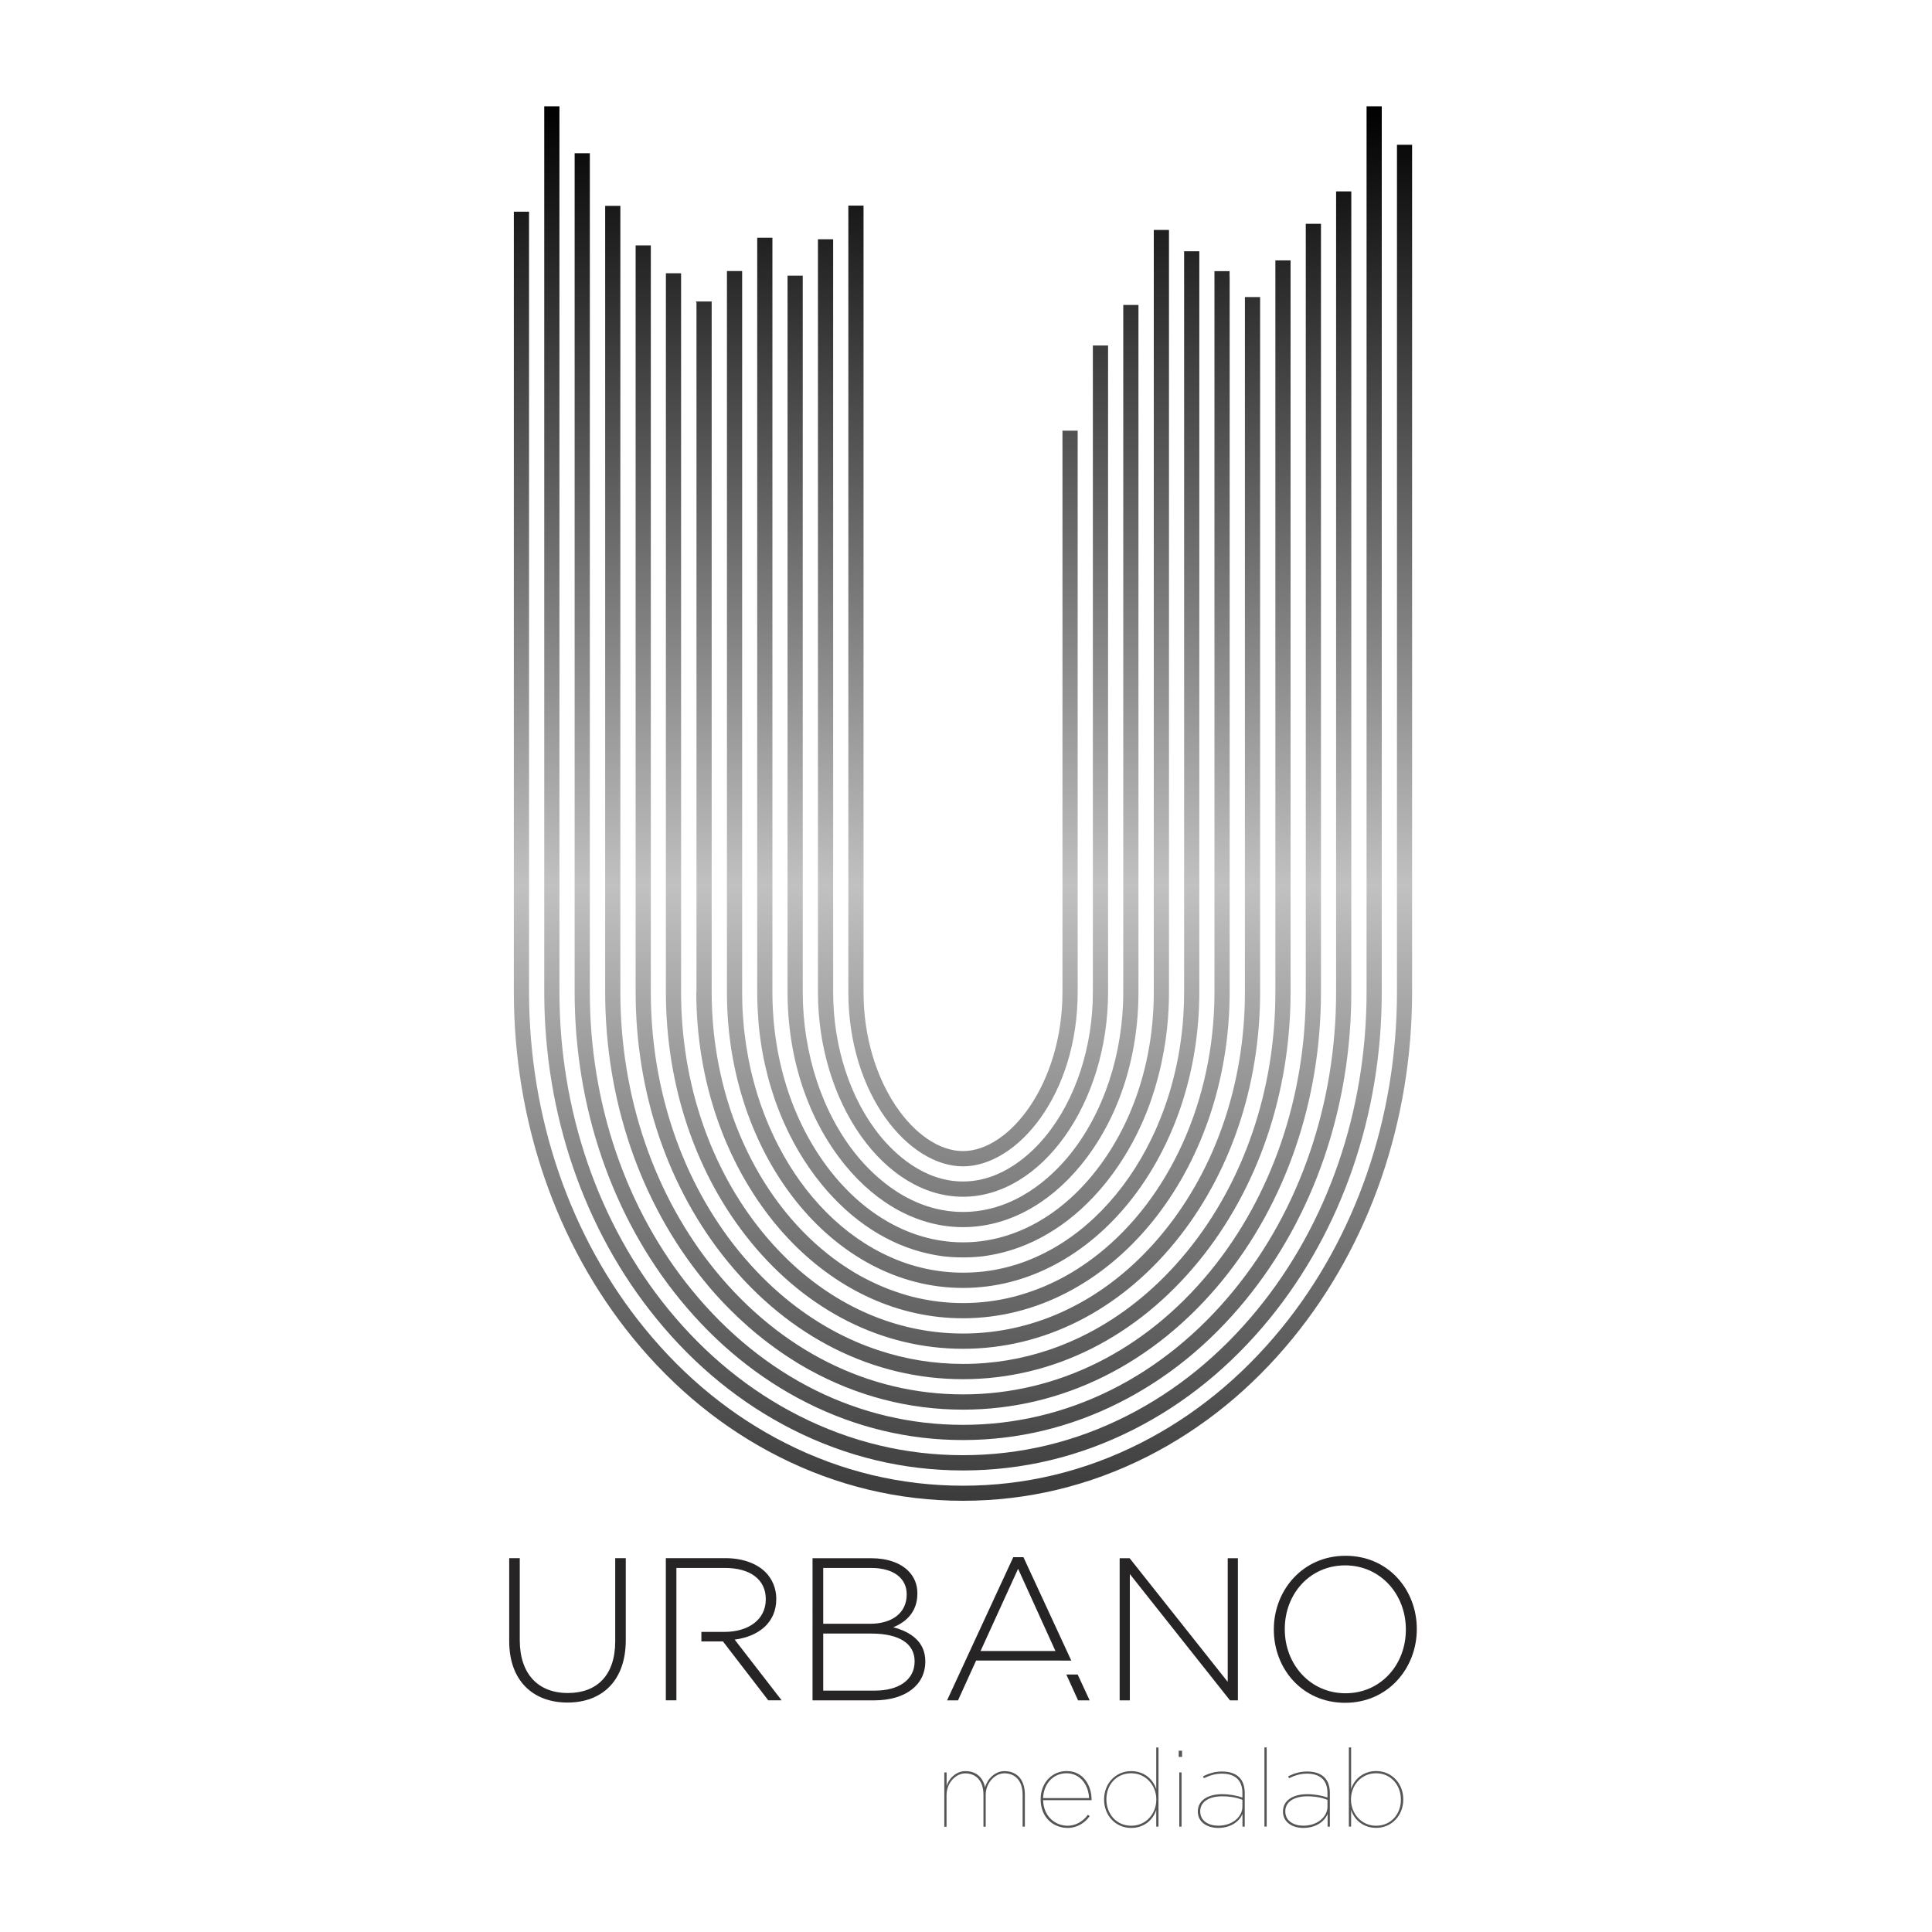 <?xml version="1.0" encoding="utf-8"?>
<!-- Generator: Adobe Illustrator 23.0.1, SVG Export Plug-In . SVG Version: 6.00 Build 0)  -->
<svg version="1.1" id="Capa_1" xmlns="http://www.w3.org/2000/svg" xmlns:xlink="http://www.w3.org/1999/xlink" x="0px" y="0px"
	 viewBox="0 0 300 300" style="enable-background:new 0 0 300 300;" xml:space="preserve">
<style type="text/css">
	.st0{fill:url(#SVGID_1_);}
	.st1{fill:#555557;}
	.st2{fill:#272425;}
</style>
<g>
	<g>
		<linearGradient id="SVGID_1_" gradientUnits="userSpaceOnUse" x1="149.536" y1="233.047" x2="149.536" y2="16.5">
			<stop  offset="0" style="stop-color:#3B3B3B"/>
			<stop  offset="0.441" style="stop-color:#C1C1C1"/>
			<stop  offset="1" style="stop-color:#000000"/>
		</linearGradient>
		<path class="st0" d="M149.53,190.55c6.73,0,13.24-3.42,18.32-9.64c5.76-7.05,8.93-16.59,8.93-26.87V47.5v-0.15h-2.36v0.15v106.55
			c0,9.59-3.06,18.84-8.4,25.37c-2.68,3.28-8.38,8.77-16.49,8.77c-8.11,0-13.81-5.5-16.48-8.77c-5.34-6.53-8.4-15.78-8.4-25.37
			V42.94V42.8h-2.36v0.14v111.1c0,10.27,3.17,19.82,8.93,26.87C136.3,187.13,142.81,190.55,149.53,190.55z M149.53,199.99
			c20.23,0,36.7-20.61,36.7-45.95V39.16v-0.14h-2.36v0.14v114.88c0,1.23-0.04,2.46-0.12,3.67c-0.06,0.98-0.15,1.96-0.27,2.93
			c0,0.01,0,0.02-0.01,0.03c-0.17,1.43-0.39,2.86-0.68,4.25c-0.56,2.77-1.33,5.44-2.31,8c-0.24,0.63-0.49,1.26-0.76,1.88
			c-0.16,0.39-0.33,0.77-0.51,1.15c-0.14,0.3-0.28,0.6-0.42,0.89c-4.12,8.48-10.45,15.04-17.96,18.37
			c-0.26,0.12-0.51,0.23-0.77,0.33c-0.23,0.09-0.45,0.18-0.68,0.27c-0.06,0.03-0.12,0.05-0.18,0.07c-0.22,0.09-0.44,0.16-0.67,0.24
			c-0.02,0.01-0.04,0.01-0.06,0.02c-0.22,0.07-0.44,0.15-0.66,0.22c-0.08,0.02-0.15,0.04-0.22,0.06c-0.23,0.08-0.45,0.14-0.68,0.2
			c-0.26,0.08-0.53,0.15-0.8,0.21c-0.25,0.07-0.49,0.12-0.73,0.17c-0.34,0.07-0.68,0.14-1.02,0.2c-0.23,0.04-0.45,0.08-0.68,0.11
			c-0.64,0.1-1.28,0.18-1.92,0.22c-0.18,0.02-0.36,0.03-0.54,0.04c-0.55,0.03-1.1,0.05-1.66,0.05c-0.56,0-1.11-0.02-1.66-0.05
			c-0.18-0.01-0.36-0.03-0.54-0.04c-0.65-0.05-1.29-0.12-1.92-0.22c-0.23-0.03-0.45-0.07-0.68-0.11c-0.34-0.06-0.68-0.13-1.02-0.2
			c-0.25-0.05-0.49-0.11-0.73-0.17c-0.27-0.06-0.54-0.13-0.8-0.21c-0.23-0.06-0.45-0.12-0.68-0.2c-0.07-0.02-0.15-0.04-0.22-0.06
			c-0.22-0.07-0.44-0.14-0.66-0.22c-0.02-0.01-0.04-0.02-0.06-0.02c-0.23-0.07-0.45-0.15-0.67-0.24c-0.06-0.02-0.12-0.05-0.18-0.07
			c-0.23-0.08-0.45-0.17-0.68-0.27c-0.26-0.1-0.51-0.21-0.77-0.33c-7.25-3.21-13.39-9.42-17.5-17.45c-0.11-0.21-0.21-0.42-0.32-0.63
			c-0.1-0.21-0.2-0.41-0.3-0.63c-0.13-0.26-0.25-0.52-0.36-0.78c-0.28-0.61-0.55-1.23-0.8-1.85c-0.13-0.31-0.25-0.63-0.37-0.95
			c-0.74-1.91-1.35-3.89-1.85-5.92c0,0,0-0.01,0-0.01c-0.17-0.68-0.33-1.37-0.46-2.07c-0.08-0.35-0.14-0.7-0.2-1.05
			c-0.01,0-0.01-0.01-0.01-0.01c-0.19-1.05-0.35-2.12-0.48-3.19c-0.05-0.37-0.09-0.74-0.13-1.12c-0.06-0.61-0.11-1.22-0.15-1.84
			c-0.09-1.21-0.12-2.44-0.12-3.67V42.24v-0.15h-2.36v0.15v111.81C112.84,179.38,129.31,199.99,149.53,199.99z M117.83,159.31
			c0.01,0.14,0.03,0.28,0.04,0.42c0.06,0.54,0.12,1.07,0.2,1.6c0,0.01,0,0.03,0,0.04c0.14,1,0.31,1.99,0.5,2.96
			c0.07,0.33,0.13,0.66,0.21,0.98c0.15,0.65,0.31,1.3,0.47,1.93c0.12,0.48,0.26,0.95,0.4,1.42c0.06,0.22,0.13,0.43,0.2,0.65
			c0.11,0.37,0.23,0.74,0.36,1.11c0.09,0.26,0.18,0.53,0.27,0.79c0.11,0.31,0.23,0.62,0.35,0.93c0.12,0.31,0.24,0.62,0.36,0.92
			c1.62,3.97,3.76,7.63,6.38,10.83c4.68,5.73,10.47,9.45,16.68,10.8c0.24,0.05,0.5,0.11,0.74,0.15c0.25,0.05,0.5,0.09,0.75,0.13
			c0.25,0.04,0.5,0.08,0.75,0.11c0.2,0.02,0.4,0.05,0.6,0.06c0.16,0.02,0.32,0.03,0.49,0.04c0.15,0.01,0.29,0.02,0.44,0.03
			c0.25,0.01,0.51,0.03,0.76,0.03c0.25,0.01,0.51,0.01,0.76,0.01c0.26,0,0.51,0,0.77-0.01c0.26-0.01,0.51-0.02,0.76-0.03
			c0.15-0.01,0.29-0.02,0.44-0.03c0.17-0.01,0.33-0.02,0.49-0.04c0.2-0.02,0.39-0.04,0.59-0.06c0.25-0.03,0.5-0.07,0.75-0.11
			c0.25-0.04,0.5-0.08,0.75-0.13c0.25-0.05,0.5-0.1,0.75-0.15c6.21-1.35,12-5.07,16.68-10.8c3.01-3.69,5.39-7.96,7.07-12.63
			c0.01-0.03,0.02-0.06,0.03-0.09c0.09-0.25,0.18-0.5,0.26-0.76c0.14-0.42,0.28-0.85,0.41-1.28c0.38-1.25,0.72-2.52,1.01-3.83
			c0.28-1.29,0.52-2.61,0.71-3.94c0.01-0.01,0.01-0.03,0.01-0.04c0.09-0.66,0.17-1.34,0.24-2.02c0.17-1.73,0.26-3.49,0.26-5.27
			V35.85V35.7h-2.36v0.15v118.19c0,10.82-3.36,20.89-9.47,28.36c-5.54,6.78-12.69,10.51-20.15,10.51c-7.45,0-14.6-3.73-20.14-10.51
			c-6.1-7.47-9.46-17.54-9.46-28.36V37.07v-0.15h-2.36v0.15v116.98c0,1.53,0.07,3.05,0.2,4.55
			C117.78,158.83,117.8,159.07,117.83,159.31z M108.12,154.04c0,3.5,0.29,6.91,0.84,10.21c0.14,0.82,0.29,1.64,0.46,2.45
			c0.68,3.24,1.62,6.35,2.78,9.3c0.43,1.11,0.91,2.19,1.4,3.25c0.5,1.06,1.03,2.1,1.59,3.11c0.18,0.34,0.38,0.67,0.57,1
			c0.39,0.66,0.78,1.31,1.19,1.95c0.41,0.64,0.83,1.27,1.27,1.88c0.43,0.61,0.88,1.21,1.33,1.8c0.23,0.29,0.46,0.58,0.69,0.87
			c0.71,0.86,1.43,1.69,2.18,2.48c0.25,0.26,0.51,0.53,0.76,0.79c7.16,7.22,16.33,11.57,26.34,11.57
			c22.87,0,41.42-22.68,41.42-50.67v-111h-0.01v-0.93h-2.35v0.15v111.78c0,17.07-7.19,32.1-18.02,40.69
			c-1.06,0.84-2.15,1.62-3.27,2.33c-0.56,0.36-1.13,0.7-1.7,1.02c-0.58,0.32-1.16,0.63-1.75,0.91c-0.3,0.15-0.59,0.29-0.89,0.42
			c-0.6,0.28-1.2,0.53-1.81,0.76c-0.61,0.23-1.23,0.45-1.85,0.65c-0.62,0.2-1.25,0.38-1.89,0.55c-2.54,0.64-5.17,0.98-7.86,0.98
			c-2.69,0-5.32-0.34-7.86-0.98c-0.63-0.16-1.26-0.34-1.88-0.55c-0.62-0.2-1.24-0.42-1.85-0.65c-0.61-0.24-1.22-0.49-1.81-0.76
			c-0.3-0.13-0.6-0.27-0.89-0.42c-0.59-0.29-1.18-0.59-1.75-0.91c-0.58-0.32-1.15-0.66-1.7-1.02c-1.12-0.71-2.22-1.49-3.27-2.33
			c-10.83-8.59-18.02-23.62-18.02-40.69V46.96v-0.14h-2.42v0.14h0.06V154.04z M149.53,181.11c8.43,0,17.81-11.12,17.81-27.06V67.01
			v-0.14h-2.36v0.14v87.03c0,14.14-8.15,24.7-15.45,24.7c-7.29,0-15.44-10.56-15.44-24.7V32.07v-0.14h-2.36v0.14v121.97
			C131.73,169.99,141.11,181.11,149.53,181.11z M149.53,185.83c12.21,0,22.53-14.55,22.53-31.78V53.79v-0.14h-2.36v0.14v100.25
			c0,8.52-2.67,16.68-7.33,22.38c-2.15,2.63-6.68,7.04-12.84,7.04c-6.16,0-10.68-4.41-12.83-7.04c-4.66-5.7-7.33-13.86-7.33-22.38
			V37.3v-0.15h-2.36v0.15v116.74C127.01,171.28,137.32,185.83,149.53,185.83z M216.92,22.48v0.15v131.42
			c0,19.51-6.39,38.08-17.99,52.27c-6.22,7.61-13.59,13.6-21.88,17.79c-8.66,4.38-17.92,6.59-27.52,6.59
			c-9.59,0-18.85-2.21-27.51-6.59c-8.3-4.19-15.66-10.17-21.88-17.79c-11.6-14.2-17.99-32.76-17.99-52.27V33.01v-0.14h-2.36v0.14
			v121.03c0,20.05,6.58,39.14,18.52,53.76c6.43,7.87,14.05,14.06,22.65,18.4c8.99,4.54,18.6,6.84,28.57,6.84
			c9.97,0,19.58-2.3,28.58-6.84c8.59-4.34,16.21-10.53,22.64-18.4c11.94-14.62,18.52-33.71,18.52-53.76V22.63v-0.15H216.92z
			 M149.53,209.44c12.51,0,24.21-5.88,32.94-16.57c8.51-10.41,13.2-24.19,13.2-38.82V46.28v-0.15h-2.36v107.91
			c0,14.08-4.5,27.34-12.67,37.32c-1.03,1.27-2.11,2.46-3.23,3.58c-0.56,0.56-1.12,1.11-1.7,1.63c-7.51,6.81-16.6,10.5-26.18,10.5
			c-9.57,0-18.66-3.69-26.18-10.5c-0.58-0.52-1.15-1.07-1.7-1.63c-1.12-1.12-2.2-2.32-3.23-3.58c-8.16-9.99-12.66-23.25-12.66-37.32
			V42.47h-0.05v-0.04h-2.31v0.15v111.47c0,14.62,4.68,28.41,13.19,38.82C125.33,203.55,137.03,209.44,149.53,209.44z M123.09,221.99
			c8.33,4.21,17.23,6.34,26.45,6.34c9.22,0,18.12-2.13,26.45-6.34c8-4.04,15.1-9.82,21.11-17.17c11.26-13.77,17.46-31.8,17.46-50.77
			V16.64V16.5h-2.36v0.14v137.4c0,18.43-6.01,35.93-16.93,49.28c-5.8,7.1-12.65,12.67-20.35,16.56c-7.99,4.04-16.53,6.08-25.39,6.08
			c-8.85,0-17.38-2.04-25.38-6.08c-7.71-3.89-14.55-9.46-20.36-16.56c-10.91-13.36-16.92-30.86-16.92-49.28V16.64V16.5h-2.36v0.14
			v137.4c0,18.96,6.2,37,17.46,50.77C107.98,212.17,115.09,217.95,123.09,221.99z M125.22,217.78c7.66,3.87,15.84,5.83,24.31,5.83
			c8.48,0,16.66-1.96,24.32-5.83c7.41-3.74,14-9.1,19.59-15.95c10.57-12.93,16.39-29.9,16.39-47.78V29.87v-0.15h-2.36v0.15v124.18
			c0,17.34-5.63,33.78-15.86,46.29c-11.02,13.49-25.97,20.91-42.08,20.91s-31.06-7.42-42.08-20.91
			c-10.23-12.51-15.86-28.96-15.86-46.29V23.94v-0.14h-2.36v0.14v130.11c0,17.88,5.82,34.85,16.39,47.78
			C111.22,208.67,117.81,214.04,125.22,217.78z M149.53,214.16c13.96,0,26.95-6.5,36.6-18.31c9.2-11.25,14.27-26.1,14.27-41.81
			V40.57v-0.14h-2.36v0.14v113.47c0,15.17-4.88,29.48-13.73,40.31c-0.58,0.7-1.16,1.39-1.76,2.05c-0.45,0.5-0.9,0.98-1.36,1.45
			c-0.16,0.16-0.31,0.33-0.47,0.48c-4.44,4.45-9.46,7.87-14.84,10.14c-0.92,0.4-1.85,0.75-2.79,1.07
			c-4.34,1.49-8.88,2.25-13.54,2.25c-4.55,0-8.99-0.73-13.23-2.15c-1.16-0.39-2.3-0.82-3.43-1.31c-5.26-2.27-10.16-5.64-14.51-10
			c-1.24-1.25-2.44-2.58-3.59-3.98c-8.85-10.83-13.73-25.15-13.73-40.31V38.25V38.1h-2.36v0.15v115.79
			c0,15.71,5.07,30.56,14.26,41.81C122.59,207.66,135.59,214.16,149.53,214.16z M113.42,203.41c0.9,0.9,1.81,1.76,2.75,2.58
			c0.37,0.33,0.75,0.65,1.13,0.97c0.38,0.32,0.77,0.62,1.15,0.93c1.16,0.91,2.34,1.77,3.55,2.58c0.6,0.4,1.22,0.79,1.83,1.17
			c0.21,0.13,0.41,0.25,0.62,0.37c0.41,0.25,0.83,0.48,1.25,0.71c7.33,4.04,15.42,6.17,23.83,6.17c15.4,0,29.69-7.12,40.26-20.04
			c9.88-12.1,15.33-28.01,15.33-44.8V34.9v-0.15h-2.36v0.15v119.14c0,16.25-5.26,31.63-14.79,43.3
			c-10.11,12.37-23.76,19.18-38.43,19.18c-14.67,0-28.31-6.81-38.42-19.18c-9.54-11.67-14.79-27.05-14.79-43.3V32.11v-0.14h-2.36
			v0.14v121.93c0,16.79,5.45,32.7,15.33,44.8C110.6,200.46,111.98,201.98,113.42,203.41z"/>
	</g>
	<g>
		<path class="st1" d="M146.64,275.22h0.35v2.16c0.25-1.08,1.4-2.36,2.91-2.36c1.84,0,2.76,1.14,3.06,2.51
			c0.32-1.21,1.5-2.51,3.01-2.51c1.87,0,3.17,1.25,3.17,3.64v4.98h-0.35v-4.95c0-2.19-1.16-3.33-2.83-3.33
			c-1.45,0-2.9,1.45-2.9,3.37v4.92h-0.35v-4.95c0-2.19-1.16-3.33-2.83-3.33c-1.45,0-2.9,1.45-2.9,3.37v4.92h-0.35V275.22z"/>
		<path class="st1" d="M161.59,279.42v-0.03c0-2.49,1.7-4.38,4.04-4.38c2.66,0,3.87,2.34,3.87,4.45v0.07h-7.53
			c0.07,2.42,1.77,3.97,3.84,3.97c1.3,0,2.44-0.76,3.11-1.7l0.29,0.2c-0.72,1.04-1.94,1.84-3.42,1.84
			C163.49,283.84,161.59,282.14,161.59,279.42z M169.11,279.21c-0.07-1.92-1.28-3.86-3.5-3.86c-2.09,0-3.55,1.65-3.64,3.86H169.11z"
			/>
		<path class="st1" d="M171.44,279.44v-0.03c0-2.44,1.77-4.39,4.21-4.39c1.95,0,3.4,1.21,3.89,2.81v-6.48h0.35v12.29h-0.35v-2.61
			c-0.49,1.6-1.94,2.81-3.89,2.81C173.2,283.84,171.44,281.88,171.44,279.44z M179.55,279.44v-0.03c0-2.17-1.62-4.06-3.89-4.06
			c-2.31,0-3.86,1.79-3.86,4.04v0.03c0,2.24,1.55,4.08,3.86,4.08C177.95,283.5,179.55,281.63,179.55,279.44z"/>
		<path class="st1" d="M183.03,271.85h0.52v0.96h-0.52V271.85z M183.12,275.22h0.35v8.42h-0.35V275.22z"/>
		<path class="st1" d="M186,281.31v-0.03c0-1.77,1.65-2.68,3.75-2.68c1.18,0,2.32,0.22,3.17,0.52v-0.71c0-2.04-1.21-3-3.18-3
			c-1.04,0-1.92,0.29-2.8,0.71l-0.13-0.3c0.93-0.46,1.85-0.74,2.95-0.74c1.16,0,2.07,0.3,2.69,0.93c0.52,0.52,0.83,1.35,0.83,2.39
			v5.24h-0.35v-1.99c-0.35,0.98-1.62,2.19-3.77,2.19C187.5,283.84,186,282.98,186,281.31z M192.92,280.55v-1.08
			c-0.89-0.34-1.87-0.54-3.15-0.54c-1.9,0-3.4,0.77-3.4,2.32v0.03c0,1.48,1.31,2.21,2.79,2.21
			C191.42,283.5,192.92,282.05,192.92,280.55z"/>
		<path class="st1" d="M196.34,271.34h0.35v12.29h-0.35V271.34z"/>
		<path class="st1" d="M199.22,281.31v-0.03c0-1.77,1.65-2.68,3.75-2.68c1.18,0,2.32,0.22,3.16,0.52v-0.71c0-2.04-1.21-3-3.18-3
			c-1.04,0-1.92,0.29-2.79,0.71l-0.13-0.3c0.93-0.46,1.85-0.74,2.95-0.74c1.16,0,2.07,0.3,2.69,0.93c0.52,0.52,0.83,1.35,0.83,2.39
			v5.24h-0.35v-1.99c-0.35,0.98-1.62,2.19-3.77,2.19C200.71,283.84,199.22,282.98,199.22,281.31z M206.13,280.55v-1.08
			c-0.89-0.34-1.87-0.54-3.15-0.54c-1.9,0-3.4,0.77-3.4,2.32v0.03c0,1.48,1.31,2.21,2.79,2.21
			C204.64,283.5,206.13,282.05,206.13,280.55z"/>
		<path class="st1" d="M209.8,281.02v2.61h-0.35v-12.29h0.35v6.48c0.49-1.6,1.94-2.81,3.89-2.81c2.44,0,4.21,1.95,4.21,4.39v0.03
			c0,2.44-1.77,4.4-4.21,4.4C211.74,283.84,210.29,282.62,209.8,281.02z M217.53,279.46v-0.03c0-2.24-1.55-4.08-3.86-4.08
			c-2.29,0-3.89,1.87-3.89,4.06v0.03c0,2.17,1.62,4.06,3.89,4.06C215.98,283.5,217.53,281.71,217.53,279.46z"/>
	</g>
	<g>
		<g>
			<path class="st2" d="M79.07,254.85v-12.9h1.64v12.74c0,5.2,2.81,8.2,7.47,8.2c4.48,0,7.35-2.71,7.35-8.04v-12.9h1.64v12.71
				c0,6.34-3.69,9.71-9.05,9.71C82.82,264.38,79.07,261.03,79.07,254.85z"/>
			<path class="st2" d="M126.18,241.96h9.11c2.49,0,4.51,0.73,5.74,1.96c0.91,0.91,1.42,2.08,1.42,3.47v0.06
				c0,3-1.95,4.51-3.75,5.23c2.65,0.69,4.98,2.21,4.98,5.27v0.06c0,3.69-3.15,6.02-7.92,6.02h-9.59V241.96z M140.79,247.54
				c0-2.43-1.99-4.07-5.52-4.07h-7.44v8.67h7.28c3.31,0,5.68-1.61,5.68-4.54V247.54z M135.3,253.66h-7.47v8.86h8.01
				c3.78,0,6.18-1.73,6.18-4.51v-0.06C142.02,255.23,139.65,253.66,135.3,253.66z"/>
			<path class="st2" d="M173.86,241.96h1.55l15.23,19.2v-19.2h1.58v22.07h-1.23l-15.55-19.61v19.61h-1.58V241.96z"/>
			<path class="st2" d="M197.8,253.06v-0.06c0-6.02,4.45-11.42,11.13-11.42c6.69,0,11.07,5.33,11.07,11.35v0.06
				c0,6.02-4.45,11.42-11.13,11.42C202.18,264.41,197.8,259.08,197.8,253.06z M218.3,253.06v-0.06c0-5.46-3.97-9.93-9.43-9.93
				s-9.37,4.41-9.37,9.87v0.06c0,5.46,3.97,9.93,9.43,9.93C214.39,262.93,218.3,258.51,218.3,253.06z"/>
		</g>
		<path class="st2" d="M114.08,254.6c3.72-0.5,6.46-2.62,6.46-6.31v-0.06c0-1.58-0.63-3.06-1.67-4.1c-1.32-1.32-3.5-2.18-6.21-2.18
			h-9.27v22.07h1.64v-9.14h0v-1.48h0v-9.93h7.54c4,0,6.34,1.86,6.34,4.82v0.06c0,3.18-2.74,5.05-6.43,5.05h-3.57v1.48h3.35
			l7.03,9.14h2.08L114.08,254.6z"/>
		<g>
			<polygon class="st2" points="165.58,260.02 167.4,264.03 169.2,264.03 167.34,260.02 			"/>
			<path class="st2" d="M164.6,257.86h1.75l-7.43-16.06h-1.58l-10.28,22.23h1.7l2.81-6.18h13.02L164.6,257.86z M152.26,256.37
				l5.83-12.77l5.8,12.77H152.26z"/>
		</g>
	</g>
</g>
</svg>
